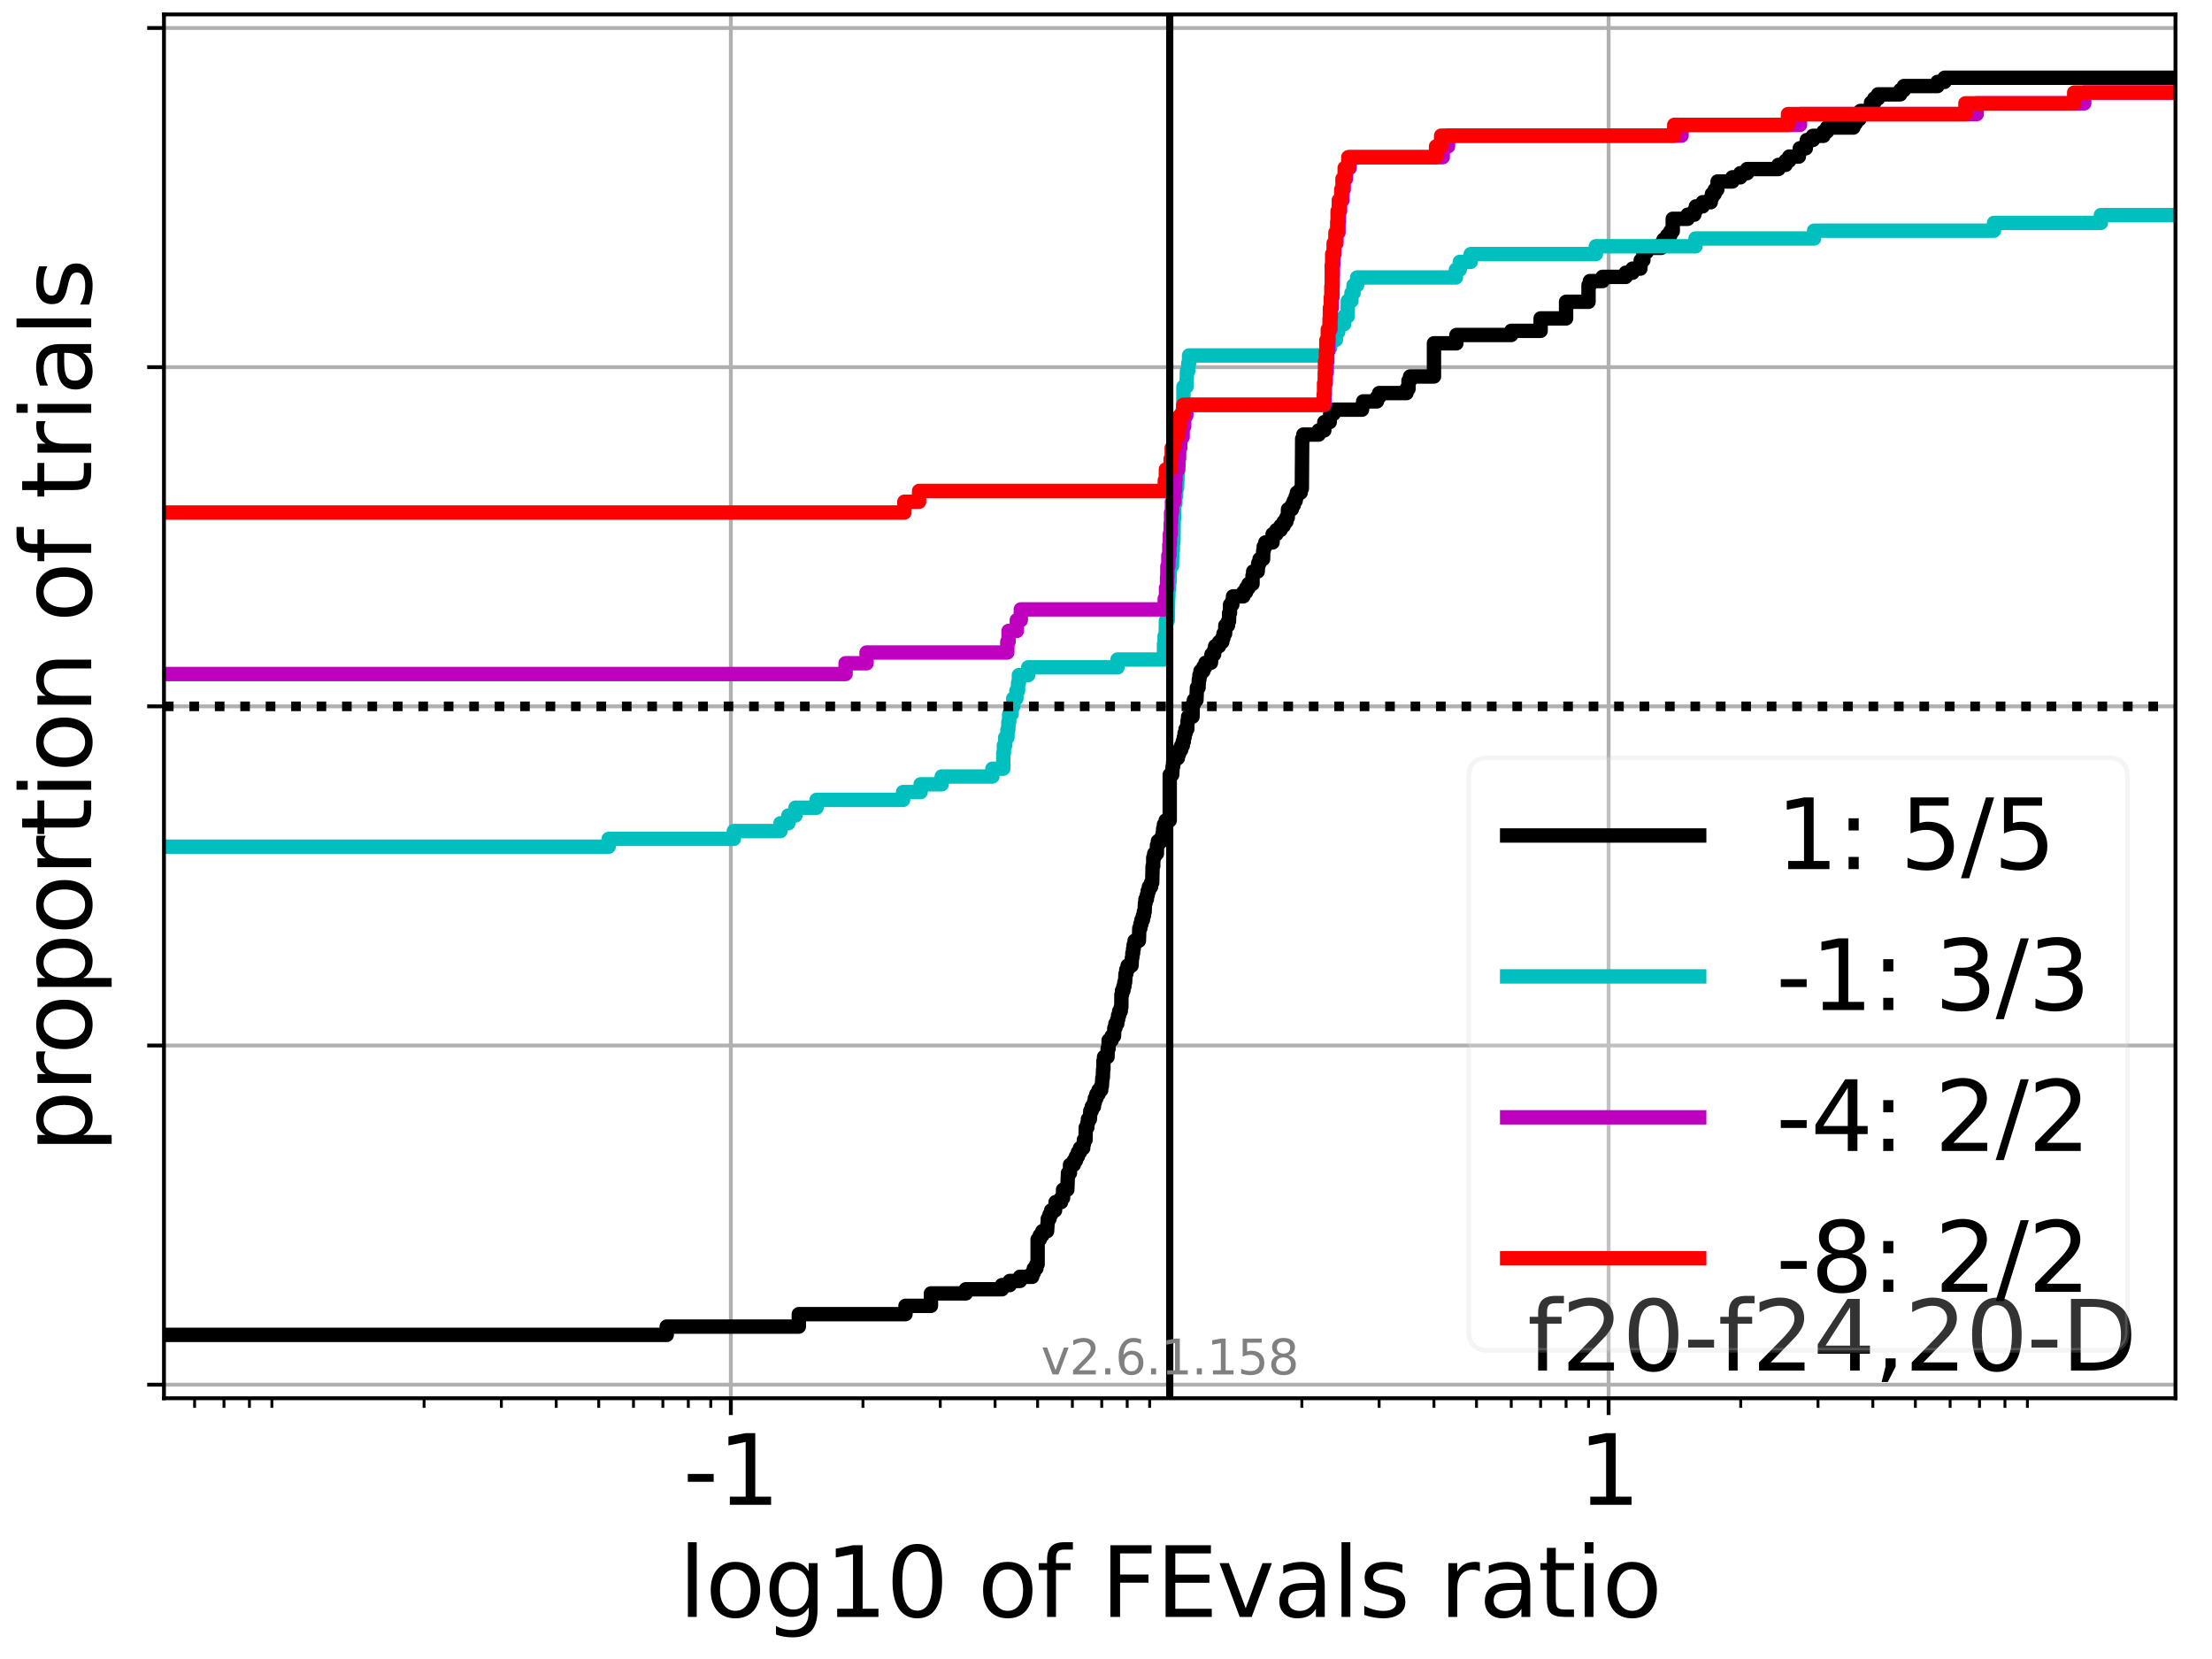 <?xml version="1.0" encoding="utf-8" standalone="no"?>
<!DOCTYPE svg PUBLIC "-//W3C//DTD SVG 1.1//EN"
  "http://www.w3.org/Graphics/SVG/1.1/DTD/svg11.dtd">
<svg xmlns:xlink="http://www.w3.org/1999/xlink" width="460.8pt" height="345.6pt" viewBox="0 0 460.8 345.6" xmlns="http://www.w3.org/2000/svg" version="1.1">
 <defs>
  <style type="text/css">*{stroke-linejoin: round; stroke-linecap: butt}</style>
 </defs>
 <g id="figure_1">
  <g id="patch_1">
   <path d="M 0 345.6 
L 460.8 345.6 
L 460.8 0 
L 0 0 
z
" style="fill: #ffffff"/>
  </g>
  <g id="axes_1">
   <g id="patch_2">
    <path d="M 34.16 291.28 
L 453.192 291.28 
L 453.192 3 
L 34.16 3 
z
" style="fill: #ffffff"/>
   </g>
   <g id="matplotlib.axis_1">
    <g id="xtick_1">
     <g id="line2d_1">
      <path d="M 152.249 291.28 
L 152.249 3 
" clip-path="url(#p1f7fb3290b)" style="fill: none; stroke: #b0b0b0; stroke-width: 0.8; stroke-linecap: square"/>
     </g>
     <g id="line2d_2">
      <defs>
       <path id="m089dca2260" d="M 0 0 
L 0 3.5 
" style="stroke: #000000; stroke-width: 0.8"/>
      </defs>
      <g>
       <use xlink:href="#m089dca2260" x="152.249" y="291.28" style="stroke: #000000; stroke-width: 0.8"/>
      </g>
     </g>
     <g id="text_1">
      <!-- -1 -->
      <g transform="translate(142.279 313.477)scale(0.2 -0.2)">
       <defs>
        <path id="DejaVuSans-2d" d="M 313 2009 
L 1997 2009 
L 1997 1497 
L 313 1497 
L 313 2009 
z
" transform="scale(0.016)"/>
        <path id="DejaVuSans-31" d="M 794 531 
L 1825 531 
L 1825 4091 
L 703 3866 
L 703 4441 
L 1819 4666 
L 2450 4666 
L 2450 531 
L 3481 531 
L 3481 0 
L 794 0 
L 794 531 
z
" transform="scale(0.016)"/>
       </defs>
       <use xlink:href="#DejaVuSans-2d"/>
       <use xlink:href="#DejaVuSans-31" x="36.084"/>
      </g>
     </g>
    </g>
    <g id="xtick_2">
     <g id="line2d_3">
      <path d="M 335.103 291.28 
L 335.103 3 
" clip-path="url(#p1f7fb3290b)" style="fill: none; stroke: #b0b0b0; stroke-width: 0.8; stroke-linecap: square"/>
     </g>
     <g id="line2d_4">
      <g>
       <use xlink:href="#m089dca2260" x="335.103" y="291.28" style="stroke: #000000; stroke-width: 0.8"/>
      </g>
     </g>
     <g id="text_2">
      <!-- 1 -->
      <g transform="translate(328.741 313.477)scale(0.2 -0.2)">
       <use xlink:href="#DejaVuSans-31"/>
      </g>
     </g>
    </g>
    <g id="xtick_3">
     <g id="line2d_5">
      <defs>
       <path id="m733f24e92a" d="M 0 0 
L 0 2 
" style="stroke: #000000; stroke-width: 0.6"/>
      </defs>
      <g>
       <use xlink:href="#m733f24e92a" x="40.539" y="291.28" style="stroke: #000000; stroke-width: 0.6"/>
      </g>
     </g>
    </g>
    <g id="xtick_4">
     <g id="line2d_6">
      <g>
       <use xlink:href="#m733f24e92a" x="46.66" y="291.28" style="stroke: #000000; stroke-width: 0.6"/>
      </g>
     </g>
    </g>
    <g id="xtick_5">
     <g id="line2d_7">
      <g>
       <use xlink:href="#m733f24e92a" x="51.962" y="291.28" style="stroke: #000000; stroke-width: 0.6"/>
      </g>
     </g>
    </g>
    <g id="xtick_6">
     <g id="line2d_8">
      <g>
       <use xlink:href="#m733f24e92a" x="56.638" y="291.28" style="stroke: #000000; stroke-width: 0.6"/>
      </g>
     </g>
    </g>
    <g id="xtick_7">
     <g id="line2d_9">
      <g>
       <use xlink:href="#m733f24e92a" x="88.344" y="291.28" style="stroke: #000000; stroke-width: 0.6"/>
      </g>
     </g>
    </g>
    <g id="xtick_8">
     <g id="line2d_10">
      <g>
       <use xlink:href="#m733f24e92a" x="104.444" y="291.28" style="stroke: #000000; stroke-width: 0.6"/>
      </g>
     </g>
    </g>
    <g id="xtick_9">
     <g id="line2d_11">
      <g>
       <use xlink:href="#m733f24e92a" x="115.866" y="291.28" style="stroke: #000000; stroke-width: 0.6"/>
      </g>
     </g>
    </g>
    <g id="xtick_10">
     <g id="line2d_12">
      <g>
       <use xlink:href="#m733f24e92a" x="124.727" y="291.28" style="stroke: #000000; stroke-width: 0.6"/>
      </g>
     </g>
    </g>
    <g id="xtick_11">
     <g id="line2d_13">
      <g>
       <use xlink:href="#m733f24e92a" x="131.966" y="291.28" style="stroke: #000000; stroke-width: 0.6"/>
      </g>
     </g>
    </g>
    <g id="xtick_12">
     <g id="line2d_14">
      <g>
       <use xlink:href="#m733f24e92a" x="138.087" y="291.28" style="stroke: #000000; stroke-width: 0.6"/>
      </g>
     </g>
    </g>
    <g id="xtick_13">
     <g id="line2d_15">
      <g>
       <use xlink:href="#m733f24e92a" x="143.389" y="291.28" style="stroke: #000000; stroke-width: 0.6"/>
      </g>
     </g>
    </g>
    <g id="xtick_14">
     <g id="line2d_16">
      <g>
       <use xlink:href="#m733f24e92a" x="148.065" y="291.28" style="stroke: #000000; stroke-width: 0.6"/>
      </g>
     </g>
    </g>
    <g id="xtick_15">
     <g id="line2d_17">
      <g>
       <use xlink:href="#m733f24e92a" x="179.771" y="291.28" style="stroke: #000000; stroke-width: 0.6"/>
      </g>
     </g>
    </g>
    <g id="xtick_16">
     <g id="line2d_18">
      <g>
       <use xlink:href="#m733f24e92a" x="195.871" y="291.28" style="stroke: #000000; stroke-width: 0.6"/>
      </g>
     </g>
    </g>
    <g id="xtick_17">
     <g id="line2d_19">
      <g>
       <use xlink:href="#m733f24e92a" x="207.294" y="291.28" style="stroke: #000000; stroke-width: 0.6"/>
      </g>
     </g>
    </g>
    <g id="xtick_18">
     <g id="line2d_20">
      <g>
       <use xlink:href="#m733f24e92a" x="216.154" y="291.28" style="stroke: #000000; stroke-width: 0.6"/>
      </g>
     </g>
    </g>
    <g id="xtick_19">
     <g id="line2d_21">
      <g>
       <use xlink:href="#m733f24e92a" x="223.393" y="291.28" style="stroke: #000000; stroke-width: 0.6"/>
      </g>
     </g>
    </g>
    <g id="xtick_20">
     <g id="line2d_22">
      <g>
       <use xlink:href="#m733f24e92a" x="229.514" y="291.28" style="stroke: #000000; stroke-width: 0.6"/>
      </g>
     </g>
    </g>
    <g id="xtick_21">
     <g id="line2d_23">
      <g>
       <use xlink:href="#m733f24e92a" x="234.816" y="291.28" style="stroke: #000000; stroke-width: 0.6"/>
      </g>
     </g>
    </g>
    <g id="xtick_22">
     <g id="line2d_24">
      <g>
       <use xlink:href="#m733f24e92a" x="239.493" y="291.28" style="stroke: #000000; stroke-width: 0.6"/>
      </g>
     </g>
    </g>
    <g id="xtick_23">
     <g id="line2d_25">
      <g>
       <use xlink:href="#m733f24e92a" x="271.198" y="291.28" style="stroke: #000000; stroke-width: 0.6"/>
      </g>
     </g>
    </g>
    <g id="xtick_24">
     <g id="line2d_26">
      <g>
       <use xlink:href="#m733f24e92a" x="287.298" y="291.28" style="stroke: #000000; stroke-width: 0.6"/>
      </g>
     </g>
    </g>
    <g id="xtick_25">
     <g id="line2d_27">
      <g>
       <use xlink:href="#m733f24e92a" x="298.721" y="291.28" style="stroke: #000000; stroke-width: 0.6"/>
      </g>
     </g>
    </g>
    <g id="xtick_26">
     <g id="line2d_28">
      <g>
       <use xlink:href="#m733f24e92a" x="307.581" y="291.28" style="stroke: #000000; stroke-width: 0.6"/>
      </g>
     </g>
    </g>
    <g id="xtick_27">
     <g id="line2d_29">
      <g>
       <use xlink:href="#m733f24e92a" x="314.82" y="291.28" style="stroke: #000000; stroke-width: 0.6"/>
      </g>
     </g>
    </g>
    <g id="xtick_28">
     <g id="line2d_30">
      <g>
       <use xlink:href="#m733f24e92a" x="320.941" y="291.28" style="stroke: #000000; stroke-width: 0.6"/>
      </g>
     </g>
    </g>
    <g id="xtick_29">
     <g id="line2d_31">
      <g>
       <use xlink:href="#m733f24e92a" x="326.243" y="291.28" style="stroke: #000000; stroke-width: 0.6"/>
      </g>
     </g>
    </g>
    <g id="xtick_30">
     <g id="line2d_32">
      <g>
       <use xlink:href="#m733f24e92a" x="330.92" y="291.28" style="stroke: #000000; stroke-width: 0.6"/>
      </g>
     </g>
    </g>
    <g id="xtick_31">
     <g id="line2d_33">
      <g>
       <use xlink:href="#m733f24e92a" x="362.625" y="291.28" style="stroke: #000000; stroke-width: 0.6"/>
      </g>
     </g>
    </g>
    <g id="xtick_32">
     <g id="line2d_34">
      <g>
       <use xlink:href="#m733f24e92a" x="378.725" y="291.28" style="stroke: #000000; stroke-width: 0.6"/>
      </g>
     </g>
    </g>
    <g id="xtick_33">
     <g id="line2d_35">
      <g>
       <use xlink:href="#m733f24e92a" x="390.148" y="291.28" style="stroke: #000000; stroke-width: 0.6"/>
      </g>
     </g>
    </g>
    <g id="xtick_34">
     <g id="line2d_36">
      <g>
       <use xlink:href="#m733f24e92a" x="399.008" y="291.28" style="stroke: #000000; stroke-width: 0.6"/>
      </g>
     </g>
    </g>
    <g id="xtick_35">
     <g id="line2d_37">
      <g>
       <use xlink:href="#m733f24e92a" x="406.247" y="291.28" style="stroke: #000000; stroke-width: 0.6"/>
      </g>
     </g>
    </g>
    <g id="xtick_36">
     <g id="line2d_38">
      <g>
       <use xlink:href="#m733f24e92a" x="412.368" y="291.28" style="stroke: #000000; stroke-width: 0.6"/>
      </g>
     </g>
    </g>
    <g id="xtick_37">
     <g id="line2d_39">
      <g>
       <use xlink:href="#m733f24e92a" x="417.67" y="291.28" style="stroke: #000000; stroke-width: 0.6"/>
      </g>
     </g>
    </g>
    <g id="xtick_38">
     <g id="line2d_40">
      <g>
       <use xlink:href="#m733f24e92a" x="422.347" y="291.28" style="stroke: #000000; stroke-width: 0.6"/>
      </g>
     </g>
    </g>
    <g id="text_3">
     <!-- log10 of FEvals ratio -->
     <g transform="translate(141.371 336.833)scale(0.2 -0.2)">
      <defs>
       <path id="DejaVuSans-6c" d="M 603 4863 
L 1178 4863 
L 1178 0 
L 603 0 
L 603 4863 
z
" transform="scale(0.016)"/>
       <path id="DejaVuSans-6f" d="M 1959 3097 
Q 1497 3097 1228 2736 
Q 959 2375 959 1747 
Q 959 1119 1226 758 
Q 1494 397 1959 397 
Q 2419 397 2687 759 
Q 2956 1122 2956 1747 
Q 2956 2369 2687 2733 
Q 2419 3097 1959 3097 
z
M 1959 3584 
Q 2709 3584 3137 3096 
Q 3566 2609 3566 1747 
Q 3566 888 3137 398 
Q 2709 -91 1959 -91 
Q 1206 -91 779 398 
Q 353 888 353 1747 
Q 353 2609 779 3096 
Q 1206 3584 1959 3584 
z
" transform="scale(0.016)"/>
       <path id="DejaVuSans-67" d="M 2906 1791 
Q 2906 2416 2648 2759 
Q 2391 3103 1925 3103 
Q 1463 3103 1205 2759 
Q 947 2416 947 1791 
Q 947 1169 1205 825 
Q 1463 481 1925 481 
Q 2391 481 2648 825 
Q 2906 1169 2906 1791 
z
M 3481 434 
Q 3481 -459 3084 -895 
Q 2688 -1331 1869 -1331 
Q 1566 -1331 1297 -1286 
Q 1028 -1241 775 -1147 
L 775 -588 
Q 1028 -725 1275 -790 
Q 1522 -856 1778 -856 
Q 2344 -856 2625 -561 
Q 2906 -266 2906 331 
L 2906 616 
Q 2728 306 2450 153 
Q 2172 0 1784 0 
Q 1141 0 747 490 
Q 353 981 353 1791 
Q 353 2603 747 3093 
Q 1141 3584 1784 3584 
Q 2172 3584 2450 3431 
Q 2728 3278 2906 2969 
L 2906 3500 
L 3481 3500 
L 3481 434 
z
" transform="scale(0.016)"/>
       <path id="DejaVuSans-30" d="M 2034 4250 
Q 1547 4250 1301 3770 
Q 1056 3291 1056 2328 
Q 1056 1369 1301 889 
Q 1547 409 2034 409 
Q 2525 409 2770 889 
Q 3016 1369 3016 2328 
Q 3016 3291 2770 3770 
Q 2525 4250 2034 4250 
z
M 2034 4750 
Q 2819 4750 3233 4129 
Q 3647 3509 3647 2328 
Q 3647 1150 3233 529 
Q 2819 -91 2034 -91 
Q 1250 -91 836 529 
Q 422 1150 422 2328 
Q 422 3509 836 4129 
Q 1250 4750 2034 4750 
z
" transform="scale(0.016)"/>
       <path id="DejaVuSans-20" transform="scale(0.016)"/>
       <path id="DejaVuSans-66" d="M 2375 4863 
L 2375 4384 
L 1825 4384 
Q 1516 4384 1395 4259 
Q 1275 4134 1275 3809 
L 1275 3500 
L 2222 3500 
L 2222 3053 
L 1275 3053 
L 1275 0 
L 697 0 
L 697 3053 
L 147 3053 
L 147 3500 
L 697 3500 
L 697 3744 
Q 697 4328 969 4595 
Q 1241 4863 1831 4863 
L 2375 4863 
z
" transform="scale(0.016)"/>
       <path id="DejaVuSans-46" d="M 628 4666 
L 3309 4666 
L 3309 4134 
L 1259 4134 
L 1259 2759 
L 3109 2759 
L 3109 2228 
L 1259 2228 
L 1259 0 
L 628 0 
L 628 4666 
z
" transform="scale(0.016)"/>
       <path id="DejaVuSans-45" d="M 628 4666 
L 3578 4666 
L 3578 4134 
L 1259 4134 
L 1259 2753 
L 3481 2753 
L 3481 2222 
L 1259 2222 
L 1259 531 
L 3634 531 
L 3634 0 
L 628 0 
L 628 4666 
z
" transform="scale(0.016)"/>
       <path id="DejaVuSans-76" d="M 191 3500 
L 800 3500 
L 1894 563 
L 2988 3500 
L 3597 3500 
L 2284 0 
L 1503 0 
L 191 3500 
z
" transform="scale(0.016)"/>
       <path id="DejaVuSans-61" d="M 2194 1759 
Q 1497 1759 1228 1600 
Q 959 1441 959 1056 
Q 959 750 1161 570 
Q 1363 391 1709 391 
Q 2188 391 2477 730 
Q 2766 1069 2766 1631 
L 2766 1759 
L 2194 1759 
z
M 3341 1997 
L 3341 0 
L 2766 0 
L 2766 531 
Q 2569 213 2275 61 
Q 1981 -91 1556 -91 
Q 1019 -91 701 211 
Q 384 513 384 1019 
Q 384 1609 779 1909 
Q 1175 2209 1959 2209 
L 2766 2209 
L 2766 2266 
Q 2766 2663 2505 2880 
Q 2244 3097 1772 3097 
Q 1472 3097 1187 3025 
Q 903 2953 641 2809 
L 641 3341 
Q 956 3463 1253 3523 
Q 1550 3584 1831 3584 
Q 2591 3584 2966 3190 
Q 3341 2797 3341 1997 
z
" transform="scale(0.016)"/>
       <path id="DejaVuSans-73" d="M 2834 3397 
L 2834 2853 
Q 2591 2978 2328 3040 
Q 2066 3103 1784 3103 
Q 1356 3103 1142 2972 
Q 928 2841 928 2578 
Q 928 2378 1081 2264 
Q 1234 2150 1697 2047 
L 1894 2003 
Q 2506 1872 2764 1633 
Q 3022 1394 3022 966 
Q 3022 478 2636 193 
Q 2250 -91 1575 -91 
Q 1294 -91 989 -36 
Q 684 19 347 128 
L 347 722 
Q 666 556 975 473 
Q 1284 391 1588 391 
Q 1994 391 2212 530 
Q 2431 669 2431 922 
Q 2431 1156 2273 1281 
Q 2116 1406 1581 1522 
L 1381 1569 
Q 847 1681 609 1914 
Q 372 2147 372 2553 
Q 372 3047 722 3315 
Q 1072 3584 1716 3584 
Q 2034 3584 2315 3537 
Q 2597 3491 2834 3397 
z
" transform="scale(0.016)"/>
       <path id="DejaVuSans-72" d="M 2631 2963 
Q 2534 3019 2420 3045 
Q 2306 3072 2169 3072 
Q 1681 3072 1420 2755 
Q 1159 2438 1159 1844 
L 1159 0 
L 581 0 
L 581 3500 
L 1159 3500 
L 1159 2956 
Q 1341 3275 1631 3429 
Q 1922 3584 2338 3584 
Q 2397 3584 2469 3576 
Q 2541 3569 2628 3553 
L 2631 2963 
z
" transform="scale(0.016)"/>
       <path id="DejaVuSans-74" d="M 1172 4494 
L 1172 3500 
L 2356 3500 
L 2356 3053 
L 1172 3053 
L 1172 1153 
Q 1172 725 1289 603 
Q 1406 481 1766 481 
L 2356 481 
L 2356 0 
L 1766 0 
Q 1100 0 847 248 
Q 594 497 594 1153 
L 594 3053 
L 172 3053 
L 172 3500 
L 594 3500 
L 594 4494 
L 1172 4494 
z
" transform="scale(0.016)"/>
       <path id="DejaVuSans-69" d="M 603 3500 
L 1178 3500 
L 1178 0 
L 603 0 
L 603 3500 
z
M 603 4863 
L 1178 4863 
L 1178 4134 
L 603 4134 
L 603 4863 
z
" transform="scale(0.016)"/>
      </defs>
      <use xlink:href="#DejaVuSans-6c"/>
      <use xlink:href="#DejaVuSans-6f" x="27.783"/>
      <use xlink:href="#DejaVuSans-67" x="88.965"/>
      <use xlink:href="#DejaVuSans-31" x="152.441"/>
      <use xlink:href="#DejaVuSans-30" x="216.064"/>
      <use xlink:href="#DejaVuSans-20" x="279.688"/>
      <use xlink:href="#DejaVuSans-6f" x="311.475"/>
      <use xlink:href="#DejaVuSans-66" x="372.656"/>
      <use xlink:href="#DejaVuSans-20" x="407.861"/>
      <use xlink:href="#DejaVuSans-46" x="439.648"/>
      <use xlink:href="#DejaVuSans-45" x="497.168"/>
      <use xlink:href="#DejaVuSans-76" x="560.352"/>
      <use xlink:href="#DejaVuSans-61" x="619.531"/>
      <use xlink:href="#DejaVuSans-6c" x="680.811"/>
      <use xlink:href="#DejaVuSans-73" x="708.594"/>
      <use xlink:href="#DejaVuSans-20" x="760.693"/>
      <use xlink:href="#DejaVuSans-72" x="792.48"/>
      <use xlink:href="#DejaVuSans-61" x="833.594"/>
      <use xlink:href="#DejaVuSans-74" x="894.873"/>
      <use xlink:href="#DejaVuSans-69" x="934.082"/>
      <use xlink:href="#DejaVuSans-6f" x="961.865"/>
     </g>
    </g>
   </g>
   <g id="matplotlib.axis_2">
    <g id="ytick_1">
     <g id="line2d_41">
      <path d="M 34.16 288.454 
L 453.192 288.454 
" clip-path="url(#p1f7fb3290b)" style="fill: none; stroke: #b0b0b0; stroke-width: 0.8; stroke-linecap: square"/>
     </g>
     <g id="line2d_42">
      <defs>
       <path id="meecc738dbb" d="M 0 0 
L -3.5 0 
" style="stroke: #000000; stroke-width: 0.8"/>
      </defs>
      <g>
       <use xlink:href="#meecc738dbb" x="34.16" y="288.454" style="stroke: #000000; stroke-width: 0.8"/>
      </g>
     </g>
    </g>
    <g id="ytick_2">
     <g id="line2d_43">
      <path d="M 34.16 217.797 
L 453.192 217.797 
" clip-path="url(#p1f7fb3290b)" style="fill: none; stroke: #b0b0b0; stroke-width: 0.8; stroke-linecap: square"/>
     </g>
     <g id="line2d_44">
      <g>
       <use xlink:href="#meecc738dbb" x="34.16" y="217.797" style="stroke: #000000; stroke-width: 0.8"/>
      </g>
     </g>
    </g>
    <g id="ytick_3">
     <g id="line2d_45">
      <path d="M 34.16 147.14 
L 453.192 147.14 
" clip-path="url(#p1f7fb3290b)" style="fill: none; stroke: #b0b0b0; stroke-width: 0.8; stroke-linecap: square"/>
     </g>
     <g id="line2d_46">
      <g>
       <use xlink:href="#meecc738dbb" x="34.16" y="147.14" style="stroke: #000000; stroke-width: 0.8"/>
      </g>
     </g>
    </g>
    <g id="ytick_4">
     <g id="line2d_47">
      <path d="M 34.16 76.483 
L 453.192 76.483 
" clip-path="url(#p1f7fb3290b)" style="fill: none; stroke: #b0b0b0; stroke-width: 0.8; stroke-linecap: square"/>
     </g>
     <g id="line2d_48">
      <g>
       <use xlink:href="#meecc738dbb" x="34.16" y="76.483" style="stroke: #000000; stroke-width: 0.8"/>
      </g>
     </g>
    </g>
    <g id="ytick_5">
     <g id="line2d_49">
      <path d="M 34.16 5.826 
L 453.192 5.826 
" clip-path="url(#p1f7fb3290b)" style="fill: none; stroke: #b0b0b0; stroke-width: 0.8; stroke-linecap: square"/>
     </g>
     <g id="line2d_50">
      <g>
       <use xlink:href="#meecc738dbb" x="34.16" y="5.826" style="stroke: #000000; stroke-width: 0.8"/>
      </g>
     </g>
    </g>
    <g id="text_4">
     <!-- proportion of trials -->
     <g transform="translate(19.001 240.146)rotate(-90)scale(0.2 -0.2)">
      <defs>
       <path id="DejaVuSans-70" d="M 1159 525 
L 1159 -1331 
L 581 -1331 
L 581 3500 
L 1159 3500 
L 1159 2969 
Q 1341 3281 1617 3432 
Q 1894 3584 2278 3584 
Q 2916 3584 3314 3078 
Q 3713 2572 3713 1747 
Q 3713 922 3314 415 
Q 2916 -91 2278 -91 
Q 1894 -91 1617 61 
Q 1341 213 1159 525 
z
M 3116 1747 
Q 3116 2381 2855 2742 
Q 2594 3103 2138 3103 
Q 1681 3103 1420 2742 
Q 1159 2381 1159 1747 
Q 1159 1113 1420 752 
Q 1681 391 2138 391 
Q 2594 391 2855 752 
Q 3116 1113 3116 1747 
z
" transform="scale(0.016)"/>
       <path id="DejaVuSans-6e" d="M 3513 2113 
L 3513 0 
L 2938 0 
L 2938 2094 
Q 2938 2591 2744 2837 
Q 2550 3084 2163 3084 
Q 1697 3084 1428 2787 
Q 1159 2491 1159 1978 
L 1159 0 
L 581 0 
L 581 3500 
L 1159 3500 
L 1159 2956 
Q 1366 3272 1645 3428 
Q 1925 3584 2291 3584 
Q 2894 3584 3203 3211 
Q 3513 2838 3513 2113 
z
" transform="scale(0.016)"/>
      </defs>
      <use xlink:href="#DejaVuSans-70"/>
      <use xlink:href="#DejaVuSans-72" x="63.477"/>
      <use xlink:href="#DejaVuSans-6f" x="102.34"/>
      <use xlink:href="#DejaVuSans-70" x="163.521"/>
      <use xlink:href="#DejaVuSans-6f" x="226.998"/>
      <use xlink:href="#DejaVuSans-72" x="288.18"/>
      <use xlink:href="#DejaVuSans-74" x="329.293"/>
      <use xlink:href="#DejaVuSans-69" x="368.502"/>
      <use xlink:href="#DejaVuSans-6f" x="396.285"/>
      <use xlink:href="#DejaVuSans-6e" x="457.467"/>
      <use xlink:href="#DejaVuSans-20" x="520.846"/>
      <use xlink:href="#DejaVuSans-6f" x="552.633"/>
      <use xlink:href="#DejaVuSans-66" x="613.814"/>
      <use xlink:href="#DejaVuSans-20" x="649.02"/>
      <use xlink:href="#DejaVuSans-74" x="680.807"/>
      <use xlink:href="#DejaVuSans-72" x="720.016"/>
      <use xlink:href="#DejaVuSans-69" x="761.129"/>
      <use xlink:href="#DejaVuSans-61" x="788.912"/>
      <use xlink:href="#DejaVuSans-6c" x="850.191"/>
      <use xlink:href="#DejaVuSans-73" x="877.975"/>
     </g>
    </g>
   </g>
   <g id="line2d_51">
    <path d="M 34.16 278.082 
L 138.889 278.082 
L 138.889 276.353 
L 166.411 276.353 
L 166.411 273.761 
L 188.631 273.761 
L 188.631 272.032 
L 193.933 272.032 
L 193.933 269.439 
L 201.205 269.439 
L 201.205 268.575 
L 208.726 268.575 
L 208.726 267.71 
L 210.349 267.71 
L 210.349 266.846 
L 212.473 266.846 
L 212.473 265.982 
L 215.026 265.982 
L 215.026 265.118 
L 215.367 265.118 
L 215.367 264.253 
L 215.888 264.253 
L 215.888 263.389 
L 216.154 263.389 
L 216.154 258.203 
L 216.618 258.203 
L 216.618 257.339 
L 217.145 257.339 
L 217.145 256.474 
L 218.128 256.474 
L 218.229 254.746 
L 218.276 254.746 
L 218.276 253.882 
L 218.639 253.882 
L 218.639 253.017 
L 218.974 253.017 
L 218.974 252.153 
L 219.785 252.153 
L 219.785 251.289 
L 219.897 251.289 
L 219.897 250.424 
L 221.043 250.424 
L 221.043 249.56 
L 221.456 249.56 
L 221.456 247.831 
L 222.341 247.831 
L 222.438 245.239 
L 222.474 245.239 
L 222.474 244.374 
L 222.888 244.374 
L 222.906 242.646 
L 223.696 242.646 
L 223.696 241.781 
L 224.139 241.781 
L 224.139 240.917 
L 224.544 240.917 
L 224.544 240.053 
L 224.968 240.053 
L 224.968 239.188 
L 225.649 239.188 
L 225.649 238.324 
L 225.797 238.324 
L 225.797 237.46 
L 226.132 237.46 
L 226.182 234.867 
L 226.511 234.867 
L 226.511 234.003 
L 226.635 234.003 
L 226.635 233.138 
L 227.046 233.138 
L 227.132 231.41 
L 227.439 231.41 
L 227.439 230.545 
L 227.885 230.545 
L 227.885 229.681 
L 228.07 229.681 
L 228.07 228.817 
L 228.39 228.817 
L 228.39 227.952 
L 228.841 227.952 
L 228.841 227.088 
L 229.395 227.088 
L 229.395 226.224 
L 229.543 226.224 
L 229.645 224.495 
L 229.736 224.495 
L 229.797 222.767 
L 229.862 222.767 
L 229.862 221.038 
L 229.995 221.038 
L 229.995 220.174 
L 230.725 220.174 
L 230.742 218.445 
L 230.934 218.445 
L 230.943 216.716 
L 231.573 216.716 
L 231.573 215.852 
L 232.065 215.852 
L 232.147 214.124 
L 232.359 214.124 
L 232.359 213.259 
L 232.746 213.259 
L 232.746 212.395 
L 232.922 212.395 
L 232.922 211.531 
L 233.137 211.531 
L 233.137 210.666 
L 233.476 210.666 
L 233.476 209.802 
L 233.597 209.802 
L 233.609 207.209 
L 233.742 207.209 
L 233.742 206.345 
L 234.032 206.345 
L 234.032 205.481 
L 234.232 205.481 
L 234.232 204.616 
L 234.387 204.616 
L 234.46 202.888 
L 234.623 202.888 
L 234.623 202.023 
L 234.904 202.023 
L 234.904 201.159 
L 235.718 201.159 
L 235.811 199.43 
L 235.897 199.43 
L 235.897 198.566 
L 236.045 198.566 
L 236.045 197.702 
L 236.162 197.702 
L 236.162 196.837 
L 236.361 196.837 
L 236.361 195.973 
L 237.256 195.973 
L 237.34 193.38 
L 237.555 193.38 
L 237.555 192.516 
L 237.779 192.516 
L 237.779 191.652 
L 238.082 191.652 
L 238.082 190.787 
L 238.29 190.787 
L 238.29 189.923 
L 238.455 189.923 
L 238.51 188.194 
L 238.622 188.194 
L 238.622 187.33 
L 238.909 187.33 
L 238.909 186.466 
L 239.093 186.466 
L 239.093 185.602 
L 239.34 185.602 
L 239.34 184.737 
L 239.789 184.737 
L 239.789 183.873 
L 240.027 183.873 
L 240.11 180.416 
L 240.239 180.416 
L 240.243 178.687 
L 240.443 178.687 
L 240.443 177.823 
L 241.003 177.823 
L 241.019 176.094 
L 241.214 176.094 
L 241.214 175.23 
L 241.969 175.23 
L 241.969 174.366 
L 242.201 174.366 
L 242.201 173.501 
L 242.313 173.501 
L 242.313 172.637 
L 242.471 172.637 
L 242.471 171.773 
L 242.84 171.773 
L 242.84 170.908 
L 243.676 170.908 
L 243.676 161.401 
L 244.19 161.401 
L 244.28 159.672 
L 244.384 159.672 
L 244.384 158.808 
L 244.576 158.808 
L 244.576 157.944 
L 245.361 157.944 
L 245.361 157.079 
L 245.619 157.079 
L 245.619 156.215 
L 246.063 156.215 
L 246.063 155.351 
L 246.39 155.351 
L 246.39 154.487 
L 246.61 154.487 
L 246.61 153.622 
L 246.766 153.622 
L 246.766 152.758 
L 246.978 152.758 
L 246.978 151.894 
L 247.328 151.894 
L 247.388 150.165 
L 247.505 150.165 
L 247.505 149.301 
L 248.421 149.301 
L 248.474 146.708 
L 248.703 146.708 
L 248.703 145.844 
L 249.241 145.844 
L 249.342 143.251 
L 249.679 143.251 
L 249.742 141.522 
L 249.868 141.522 
L 249.868 140.658 
L 250.079 140.658 
L 250.079 139.793 
L 250.691 139.793 
L 250.691 138.929 
L 251.127 138.929 
L 251.127 138.065 
L 252.264 138.065 
L 252.372 136.336 
L 252.92 136.336 
L 252.92 135.472 
L 253.129 135.472 
L 253.129 134.608 
L 253.951 134.608 
L 253.951 133.743 
L 254.625 133.743 
L 254.625 132.879 
L 254.87 132.879 
L 254.87 132.015 
L 255.202 132.015 
L 255.268 130.286 
L 255.821 130.286 
L 255.821 129.422 
L 256.03 129.422 
L 256.051 127.693 
L 256.23 127.693 
L 256.241 125.965 
L 256.711 125.965 
L 256.711 125.1 
L 256.859 125.1 
L 256.859 124.236 
L 259.003 124.236 
L 259.003 123.372 
L 259.58 123.372 
L 259.58 122.507 
L 260.092 122.507 
L 260.092 121.643 
L 260.925 121.643 
L 260.925 119.914 
L 261.058 119.914 
L 261.058 119.05 
L 262.007 119.05 
L 262.105 117.322 
L 262.392 117.322 
L 262.392 116.457 
L 263.127 116.457 
L 263.149 114.729 
L 263.259 114.729 
L 263.259 113.864 
L 263.593 113.864 
L 263.593 113 
L 265.095 113 
L 265.109 111.271 
L 265.896 111.271 
L 265.896 110.407 
L 266.771 110.407 
L 266.771 109.543 
L 267.424 109.543 
L 267.424 108.678 
L 267.972 108.678 
L 267.972 107.814 
L 268.267 107.814 
L 268.319 106.086 
L 269.12 106.086 
L 269.12 105.221 
L 269.517 105.221 
L 269.517 104.357 
L 269.902 104.357 
L 269.902 103.493 
L 270.156 103.493 
L 270.156 102.628 
L 270.956 102.628 
L 270.956 101.764 
L 271.198 101.764 
L 271.271 91.392 
L 271.506 91.392 
L 271.506 90.528 
L 274.711 90.528 
L 274.711 89.664 
L 275.875 89.664 
L 275.875 87.935 
L 277 87.935 
L 277.11 86.207 
L 277.812 86.207 
L 277.812 85.342 
L 283.738 85.342 
L 283.738 84.478 
L 283.974 84.478 
L 283.974 83.614 
L 286.84 83.614 
L 286.84 82.749 
L 287.298 82.749 
L 287.298 81.885 
L 293.002 81.885 
L 293.002 81.021 
L 293.419 81.021 
L 293.419 79.292 
L 293.743 79.292 
L 293.743 78.428 
L 298.721 78.428 
L 298.721 71.513 
L 303.397 71.513 
L 303.397 69.785 
L 314.82 69.785 
L 314.82 68.92 
L 320.941 68.92 
L 320.941 66.328 
L 326.243 66.328 
L 326.243 62.87 
L 330.92 62.87 
L 330.92 59.413 
L 331.2 59.413 
L 331.2 58.549 
L 333.844 58.549 
L 333.844 57.685 
L 338.663 57.685 
L 338.663 56.82 
L 340.082 56.82 
L 340.082 55.956 
L 341.724 55.956 
L 341.793 54.227 
L 342.342 54.227 
L 342.342 52.499 
L 343.051 52.499 
L 343.051 51.634 
L 346.048 51.634 
L 346.048 50.77 
L 346.543 50.77 
L 346.543 49.906 
L 347.305 49.906 
L 347.305 49.041 
L 347.962 49.041 
L 347.962 48.177 
L 348.463 48.177 
L 348.463 45.584 
L 351.565 45.584 
L 351.565 44.72 
L 352.952 44.72 
L 352.952 43.856 
L 353.282 43.856 
L 353.282 42.991 
L 354.701 42.991 
L 354.701 42.127 
L 356.383 42.127 
L 356.383 41.263 
L 356.631 41.263 
L 356.631 40.398 
L 357.206 40.398 
L 357.206 39.534 
L 357.727 39.534 
L 357.803 37.806 
L 360.885 37.806 
L 360.885 36.941 
L 362.546 36.941 
L 362.546 36.077 
L 363.965 36.077 
L 363.965 35.213 
L 370.482 35.213 
L 370.482 34.348 
L 371.975 34.348 
L 371.975 33.484 
L 372.727 33.484 
L 372.727 32.62 
L 374.737 32.62 
L 374.737 31.755 
L 374.929 31.755 
L 374.929 30.891 
L 376.187 30.891 
L 376.187 30.027 
L 376.397 30.027 
L 376.397 29.162 
L 377.655 29.162 
L 377.655 28.298 
L 379.855 28.298 
L 379.855 27.434 
L 380.607 27.434 
L 380.607 26.57 
L 386.088 26.57 
L 386.088 25.705 
L 386.594 25.705 
L 386.594 24.841 
L 387.346 24.841 
L 387.346 23.977 
L 387.555 23.977 
L 387.555 23.112 
L 389.695 23.112 
L 389.767 21.384 
L 390.447 21.384 
L 390.447 20.519 
L 391.235 20.519 
L 391.235 19.655 
L 395.857 19.655 
L 395.857 18.791 
L 396.61 18.791 
L 396.61 17.927 
L 403.618 17.927 
L 403.618 17.062 
L 405.086 17.062 
L 405.086 16.198 
L 453.192 16.198 
L 453.192 16.198 
" clip-path="url(#p1f7fb3290b)" style="fill: none; stroke: #000000; stroke-width: 3; stroke-linecap: square"/>
   </g>
   <g id="line2d_52">
    <path clip-path="url(#p1f7fb3290b)" style="fill: none; stroke: #000000; stroke-width: 3; stroke-linecap: square"/>
   </g>
   <g id="line2d_53">
    <path d="M 34.16 176.377 
L 126.799 176.377 
L 126.799 174.753 
L 152.871 174.753 
L 152.871 173.129 
L 162.583 173.129 
L 162.583 171.504 
L 164.226 171.504 
L 164.226 169.88 
L 165.711 169.88 
L 165.711 168.256 
L 170.105 168.256 
L 170.105 166.632 
L 188.125 166.632 
L 188.125 165.007 
L 191.783 165.007 
L 191.783 163.383 
L 196.176 163.383 
L 196.176 161.759 
L 206.735 161.759 
L 206.735 160.134 
L 208.992 160.134 
L 209.005 156.886 
L 209.128 156.886 
L 209.128 155.261 
L 209.399 155.261 
L 209.399 153.637 
L 209.872 153.637 
L 209.872 152.013 
L 210.059 152.013 
L 210.059 150.389 
L 210.237 150.389 
L 210.237 148.764 
L 210.747 148.764 
L 210.747 147.14 
L 211.082 147.14 
L 211.082 145.516 
L 211.734 145.516 
L 211.734 143.891 
L 212.082 143.891 
L 212.082 142.267 
L 212.253 142.267 
L 212.253 140.643 
L 214.196 140.643 
L 214.196 139.019 
L 232.807 139.019 
L 232.807 137.394 
L 242.474 137.394 
L 242.487 134.146 
L 242.61 134.146 
L 242.61 132.521 
L 242.833 132.521 
L 242.881 129.273 
L 243.26 129.273 
L 243.355 124.4 
L 243.396 124.4 
L 243.396 122.776 
L 243.541 122.776 
L 243.541 121.151 
L 243.667 121.151 
L 243.719 117.903 
L 244.141 117.903 
L 244.229 114.654 
L 244.327 114.654 
L 244.327 113.03 
L 244.445 113.03 
L 244.506 108.157 
L 244.564 108.157 
L 244.581 104.908 
L 244.852 104.908 
L 244.852 103.284 
L 245.015 103.284 
L 245.015 101.66 
L 245.216 101.66 
L 245.326 98.411 
L 245.35 98.411 
L 245.35 96.787 
L 245.512 96.787 
L 245.564 93.538 
L 245.69 93.538 
L 245.735 90.29 
L 246.002 90.29 
L 246.002 88.665 
L 246.2 88.665 
L 246.2 87.041 
L 246.35 87.041 
L 246.35 85.417 
L 246.509 85.417 
L 246.535 80.544 
L 247.187 80.544 
L 247.261 77.295 
L 247.535 77.295 
L 247.535 75.671 
L 247.706 75.671 
L 247.706 74.047 
L 276.315 74.047 
L 276.315 72.422 
L 277.101 72.422 
L 277.101 70.798 
L 278.286 70.798 
L 278.286 69.174 
L 278.769 69.174 
L 278.769 67.55 
L 279.991 67.55 
L 279.991 65.925 
L 280.743 65.925 
L 280.777 62.677 
L 281.529 62.677 
L 281.529 61.052 
L 281.962 61.052 
L 281.962 59.428 
L 282.714 59.428 
L 282.714 57.804 
L 303.29 57.804 
L 303.29 56.179 
L 304.104 56.179 
L 304.104 54.555 
L 306.37 54.555 
L 306.37 52.931 
L 332.441 52.931 
L 332.441 51.307 
L 353.206 51.307 
L 353.206 49.682 
L 377.91 49.682 
L 377.91 48.058 
L 415.392 48.058 
L 415.392 46.434 
L 437.649 46.434 
L 437.649 44.809 
L 453.192 44.809 
L 453.192 44.809 
" clip-path="url(#p1f7fb3290b)" style="fill: none; stroke: #00bfbf; stroke-width: 3; stroke-linecap: square"/>
   </g>
   <g id="line2d_54">
    <path clip-path="url(#p1f7fb3290b)" style="fill: none; stroke: #00bfbf; stroke-width: 3; stroke-linecap: square"/>
   </g>
   <g id="line2d_55">
    <path d="M 34.16 140.411 
L 176.15 140.411 
L 176.15 138.168 
L 180.523 138.168 
L 180.523 135.925 
L 209.843 135.925 
L 209.843 133.682 
L 210.105 133.682 
L 210.105 131.438 
L 211.823 131.438 
L 211.823 129.195 
L 212.653 129.195 
L 212.653 126.952 
L 242.637 126.952 
L 242.637 124.709 
L 242.9 124.709 
L 242.9 122.466 
L 243.118 122.466 
L 243.118 120.223 
L 243.184 120.223 
L 243.184 117.98 
L 243.389 117.98 
L 243.389 115.737 
L 243.589 115.737 
L 243.589 113.494 
L 243.707 113.494 
L 243.707 111.251 
L 243.885 111.251 
L 243.885 109.008 
L 243.961 109.008 
L 243.961 106.765 
L 244.147 106.765 
L 244.147 104.522 
L 244.618 104.522 
L 244.618 102.278 
L 244.79 102.278 
L 244.79 100.035 
L 244.877 100.035 
L 244.877 97.792 
L 245.447 97.792 
L 245.447 95.549 
L 245.613 95.549 
L 245.613 93.306 
L 245.865 93.306 
L 245.865 91.063 
L 246.368 91.063 
L 246.368 88.82 
L 246.695 88.82 
L 246.695 86.577 
L 247.125 86.577 
L 247.125 84.334 
L 275.912 84.334 
L 275.912 82.091 
L 275.979 82.091 
L 275.979 79.848 
L 276.183 79.848 
L 276.183 77.605 
L 276.384 77.605 
L 276.384 75.362 
L 276.502 75.362 
L 276.502 73.119 
L 276.711 73.119 
L 276.711 70.875 
L 276.756 70.875 
L 276.756 68.632 
L 277.16 68.632 
L 277.16 66.389 
L 277.226 66.389 
L 277.226 64.146 
L 277.431 64.146 
L 277.431 61.903 
L 277.585 61.903 
L 277.585 59.66 
L 277.632 59.66 
L 277.632 57.417 
L 277.672 57.417 
L 277.672 55.174 
L 277.75 55.174 
L 277.75 52.931 
L 278.004 52.931 
L 278.004 50.688 
L 278.407 50.688 
L 278.407 48.445 
L 278.832 48.445 
L 278.832 46.202 
L 278.919 46.202 
L 278.919 43.959 
L 279.162 43.959 
L 279.162 41.715 
L 279.655 41.715 
L 279.655 39.472 
L 279.92 39.472 
L 279.92 37.229 
L 280.41 37.229 
L 280.41 34.986 
L 281.167 34.986 
L 281.167 32.743 
L 300.549 32.743 
L 300.549 30.5 
L 301.651 30.5 
L 301.651 28.257 
L 350.298 28.257 
L 350.298 26.014 
L 374.973 26.014 
L 374.973 23.771 
L 411.785 23.771 
L 411.785 21.528 
L 434.191 21.528 
L 434.191 19.285 
L 453.192 19.285 
" clip-path="url(#p1f7fb3290b)" style="fill: none; stroke: #bf00bf; stroke-width: 3; stroke-linecap: square"/>
   </g>
   <g id="line2d_56">
    <path clip-path="url(#p1f7fb3290b)" style="fill: none; stroke: #bf00bf; stroke-width: 3; stroke-linecap: square"/>
   </g>
   <g id="line2d_57">
    <path d="M 34.16 106.765 
L 188.399 106.765 
L 188.399 104.522 
L 191.462 104.522 
L 191.462 102.278 
L 242.654 102.278 
L 242.654 100.035 
L 242.874 100.035 
L 242.874 97.792 
L 243.869 97.792 
L 243.869 95.549 
L 244.09 95.549 
L 244.09 93.306 
L 244.542 93.306 
L 244.542 91.063 
L 245.286 91.063 
L 245.286 88.82 
L 245.757 88.82 
L 245.757 86.577 
L 246.501 86.577 
L 246.501 84.334 
L 275.754 84.334 
L 275.754 82.091 
L 275.826 82.091 
L 275.826 79.848 
L 275.974 79.848 
L 275.974 77.605 
L 276.022 77.605 
L 276.022 75.362 
L 276.22 75.362 
L 276.22 73.119 
L 276.306 73.119 
L 276.306 70.875 
L 276.604 70.875 
L 276.604 68.632 
L 276.97 68.632 
L 276.97 66.389 
L 277.041 66.389 
L 277.041 64.146 
L 277.237 64.146 
L 277.237 61.903 
L 277.35 61.903 
L 277.35 59.66 
L 277.434 59.66 
L 277.434 57.417 
L 277.435 57.417 
L 277.435 55.174 
L 277.521 55.174 
L 277.521 52.931 
L 277.819 52.931 
L 277.819 50.688 
L 278.194 50.688 
L 278.194 48.445 
L 278.565 48.445 
L 278.565 46.202 
L 278.649 46.202 
L 278.649 43.959 
L 278.907 43.959 
L 278.907 41.715 
L 279.409 41.715 
L 279.409 39.472 
L 279.667 39.472 
L 279.667 37.229 
L 280.123 37.229 
L 280.123 34.986 
L 280.882 34.986 
L 280.882 32.743 
L 299.16 32.743 
L 299.16 30.5 
L 300.217 30.5 
L 300.217 28.257 
L 348.777 28.257 
L 348.777 26.014 
L 372.47 26.014 
L 372.47 23.771 
L 409.434 23.771 
L 409.434 21.528 
L 432.091 21.528 
L 432.091 19.285 
L 453.192 19.285 
" clip-path="url(#p1f7fb3290b)" style="fill: none; stroke: #ff0000; stroke-width: 3; stroke-linecap: square"/>
   </g>
   <g id="line2d_58">
    <path clip-path="url(#p1f7fb3290b)" style="fill: none; stroke: #ff0000; stroke-width: 3; stroke-linecap: square"/>
   </g>
   <g id="line2d_59">
    <path d="M 243.676 291.28 
L 243.676 3 
" clip-path="url(#p1f7fb3290b)" style="fill: none; stroke: #000000; stroke-width: 1.5; stroke-linecap: square"/>
   </g>
   <g id="line2d_60">
    <path d="M 34.16 147.14 
L 453.192 147.14 
" clip-path="url(#p1f7fb3290b)" style="fill: none; stroke-dasharray: 2,3.3; stroke-dashoffset: 0; stroke: #000000; stroke-width: 2"/>
   </g>
   <g id="patch_3">
    <path d="M 34.16 291.28 
L 34.16 3 
" style="fill: none; stroke: #000000; stroke-width: 0.8; stroke-linejoin: miter; stroke-linecap: square"/>
   </g>
   <g id="patch_4">
    <path d="M 453.192 291.28 
L 453.192 3 
" style="fill: none; stroke: #000000; stroke-width: 0.8; stroke-linejoin: miter; stroke-linecap: square"/>
   </g>
   <g id="patch_5">
    <path d="M 34.16 291.28 
L 453.192 291.28 
" style="fill: none; stroke: #000000; stroke-width: 0.8; stroke-linejoin: miter; stroke-linecap: square"/>
   </g>
   <g id="patch_6">
    <path d="M 34.16 3 
L 453.192 3 
" style="fill: none; stroke: #000000; stroke-width: 0.8; stroke-linejoin: miter; stroke-linecap: square"/>
   </g>
   <g id="text_5">
    <!-- f20-f24,20-D -->
    <g transform="translate(318.193 285.514)scale(0.2 -0.2)">
     <defs>
      <path id="DejaVuSans-32" d="M 1228 531 
L 3431 531 
L 3431 0 
L 469 0 
L 469 531 
Q 828 903 1448 1529 
Q 2069 2156 2228 2338 
Q 2531 2678 2651 2914 
Q 2772 3150 2772 3378 
Q 2772 3750 2511 3984 
Q 2250 4219 1831 4219 
Q 1534 4219 1204 4116 
Q 875 4013 500 3803 
L 500 4441 
Q 881 4594 1212 4672 
Q 1544 4750 1819 4750 
Q 2544 4750 2975 4387 
Q 3406 4025 3406 3419 
Q 3406 3131 3298 2873 
Q 3191 2616 2906 2266 
Q 2828 2175 2409 1742 
Q 1991 1309 1228 531 
z
" transform="scale(0.016)"/>
      <path id="DejaVuSans-34" d="M 2419 4116 
L 825 1625 
L 2419 1625 
L 2419 4116 
z
M 2253 4666 
L 3047 4666 
L 3047 1625 
L 3713 1625 
L 3713 1100 
L 3047 1100 
L 3047 0 
L 2419 0 
L 2419 1100 
L 313 1100 
L 313 1709 
L 2253 4666 
z
" transform="scale(0.016)"/>
      <path id="DejaVuSans-2c" d="M 750 794 
L 1409 794 
L 1409 256 
L 897 -744 
L 494 -744 
L 750 256 
L 750 794 
z
" transform="scale(0.016)"/>
      <path id="DejaVuSans-44" d="M 1259 4147 
L 1259 519 
L 2022 519 
Q 2988 519 3436 956 
Q 3884 1394 3884 2338 
Q 3884 3275 3436 3711 
Q 2988 4147 2022 4147 
L 1259 4147 
z
M 628 4666 
L 1925 4666 
Q 3281 4666 3915 4102 
Q 4550 3538 4550 2338 
Q 4550 1131 3912 565 
Q 3275 0 1925 0 
L 628 0 
L 628 4666 
z
" transform="scale(0.016)"/>
     </defs>
     <use xlink:href="#DejaVuSans-66"/>
     <use xlink:href="#DejaVuSans-32" x="35.205"/>
     <use xlink:href="#DejaVuSans-30" x="98.828"/>
     <use xlink:href="#DejaVuSans-2d" x="162.451"/>
     <use xlink:href="#DejaVuSans-66" x="198.535"/>
     <use xlink:href="#DejaVuSans-32" x="233.74"/>
     <use xlink:href="#DejaVuSans-34" x="297.363"/>
     <use xlink:href="#DejaVuSans-2c" x="360.986"/>
     <use xlink:href="#DejaVuSans-32" x="392.773"/>
     <use xlink:href="#DejaVuSans-30" x="456.396"/>
     <use xlink:href="#DejaVuSans-2d" x="520.02"/>
     <use xlink:href="#DejaVuSans-44" x="556.104"/>
    </g>
   </g>
   <g id="text_6">
    <!-- v2.6.1.158 -->
    <g style="fill: #808080" transform="translate(216.862 286.318)scale(0.1 -0.1)">
     <defs>
      <path id="DejaVuSans-2e" d="M 684 794 
L 1344 794 
L 1344 0 
L 684 0 
L 684 794 
z
" transform="scale(0.016)"/>
      <path id="DejaVuSans-36" d="M 2113 2584 
Q 1688 2584 1439 2293 
Q 1191 2003 1191 1497 
Q 1191 994 1439 701 
Q 1688 409 2113 409 
Q 2538 409 2786 701 
Q 3034 994 3034 1497 
Q 3034 2003 2786 2293 
Q 2538 2584 2113 2584 
z
M 3366 4563 
L 3366 3988 
Q 3128 4100 2886 4159 
Q 2644 4219 2406 4219 
Q 1781 4219 1451 3797 
Q 1122 3375 1075 2522 
Q 1259 2794 1537 2939 
Q 1816 3084 2150 3084 
Q 2853 3084 3261 2657 
Q 3669 2231 3669 1497 
Q 3669 778 3244 343 
Q 2819 -91 2113 -91 
Q 1303 -91 875 529 
Q 447 1150 447 2328 
Q 447 3434 972 4092 
Q 1497 4750 2381 4750 
Q 2619 4750 2861 4703 
Q 3103 4656 3366 4563 
z
" transform="scale(0.016)"/>
      <path id="DejaVuSans-35" d="M 691 4666 
L 3169 4666 
L 3169 4134 
L 1269 4134 
L 1269 2991 
Q 1406 3038 1543 3061 
Q 1681 3084 1819 3084 
Q 2600 3084 3056 2656 
Q 3513 2228 3513 1497 
Q 3513 744 3044 326 
Q 2575 -91 1722 -91 
Q 1428 -91 1123 -41 
Q 819 9 494 109 
L 494 744 
Q 775 591 1075 516 
Q 1375 441 1709 441 
Q 2250 441 2565 725 
Q 2881 1009 2881 1497 
Q 2881 1984 2565 2268 
Q 2250 2553 1709 2553 
Q 1456 2553 1204 2497 
Q 953 2441 691 2322 
L 691 4666 
z
" transform="scale(0.016)"/>
      <path id="DejaVuSans-38" d="M 2034 2216 
Q 1584 2216 1326 1975 
Q 1069 1734 1069 1313 
Q 1069 891 1326 650 
Q 1584 409 2034 409 
Q 2484 409 2743 651 
Q 3003 894 3003 1313 
Q 3003 1734 2745 1975 
Q 2488 2216 2034 2216 
z
M 1403 2484 
Q 997 2584 770 2862 
Q 544 3141 544 3541 
Q 544 4100 942 4425 
Q 1341 4750 2034 4750 
Q 2731 4750 3128 4425 
Q 3525 4100 3525 3541 
Q 3525 3141 3298 2862 
Q 3072 2584 2669 2484 
Q 3125 2378 3379 2068 
Q 3634 1759 3634 1313 
Q 3634 634 3220 271 
Q 2806 -91 2034 -91 
Q 1263 -91 848 271 
Q 434 634 434 1313 
Q 434 1759 690 2068 
Q 947 2378 1403 2484 
z
M 1172 3481 
Q 1172 3119 1398 2916 
Q 1625 2713 2034 2713 
Q 2441 2713 2670 2916 
Q 2900 3119 2900 3481 
Q 2900 3844 2670 4047 
Q 2441 4250 2034 4250 
Q 1625 4250 1398 4047 
Q 1172 3844 1172 3481 
z
" transform="scale(0.016)"/>
     </defs>
     <use xlink:href="#DejaVuSans-76"/>
     <use xlink:href="#DejaVuSans-32" x="59.18"/>
     <use xlink:href="#DejaVuSans-2e" x="122.803"/>
     <use xlink:href="#DejaVuSans-36" x="154.59"/>
     <use xlink:href="#DejaVuSans-2e" x="218.213"/>
     <use xlink:href="#DejaVuSans-31" x="250"/>
     <use xlink:href="#DejaVuSans-2e" x="313.623"/>
     <use xlink:href="#DejaVuSans-31" x="345.41"/>
     <use xlink:href="#DejaVuSans-35" x="409.033"/>
     <use xlink:href="#DejaVuSans-38" x="472.656"/>
    </g>
   </g>
   <g id="legend_1">
    <g id="patch_7">
     <path d="M 309.97 281.28 
L 439.192 281.28 
Q 443.192 281.28 443.192 277.28 
L 443.192 161.855 
Q 443.192 157.855 439.192 157.855 
L 309.97 157.855 
Q 305.97 157.855 305.97 161.855 
L 305.97 277.28 
Q 305.97 281.28 309.97 281.28 
z
" style="fill: #ffffff; opacity: 0.2; stroke: #cccccc; stroke-linejoin: miter"/>
    </g>
    <g id="line2d_61">
     <path d="M 313.97 174.052 
L 333.97 174.052 
L 353.97 174.052 
" style="fill: none; stroke: #000000; stroke-width: 3; stroke-linecap: square"/>
    </g>
    <g id="text_7">
     <!-- 1: 5/5 -->
     <g transform="translate(369.97 181.052)scale(0.2 -0.2)">
      <defs>
       <path id="DejaVuSans-3a" d="M 750 794 
L 1409 794 
L 1409 0 
L 750 0 
L 750 794 
z
M 750 3309 
L 1409 3309 
L 1409 2516 
L 750 2516 
L 750 3309 
z
" transform="scale(0.016)"/>
       <path id="DejaVuSans-2f" d="M 1625 4666 
L 2156 4666 
L 531 -594 
L 0 -594 
L 1625 4666 
z
" transform="scale(0.016)"/>
      </defs>
      <use xlink:href="#DejaVuSans-31"/>
      <use xlink:href="#DejaVuSans-3a" x="63.623"/>
      <use xlink:href="#DejaVuSans-20" x="97.314"/>
      <use xlink:href="#DejaVuSans-35" x="129.102"/>
      <use xlink:href="#DejaVuSans-2f" x="192.725"/>
      <use xlink:href="#DejaVuSans-35" x="226.416"/>
     </g>
    </g>
    <g id="line2d_62">
     <path d="M 313.97 203.408 
L 333.97 203.408 
L 353.97 203.408 
" style="fill: none; stroke: #00bfbf; stroke-width: 3; stroke-linecap: square"/>
    </g>
    <g id="text_8">
     <!-- -1: 3/3 -->
     <g transform="translate(369.97 210.408)scale(0.2 -0.2)">
      <defs>
       <path id="DejaVuSans-33" d="M 2597 2516 
Q 3050 2419 3304 2112 
Q 3559 1806 3559 1356 
Q 3559 666 3084 287 
Q 2609 -91 1734 -91 
Q 1441 -91 1130 -33 
Q 819 25 488 141 
L 488 750 
Q 750 597 1062 519 
Q 1375 441 1716 441 
Q 2309 441 2620 675 
Q 2931 909 2931 1356 
Q 2931 1769 2642 2001 
Q 2353 2234 1838 2234 
L 1294 2234 
L 1294 2753 
L 1863 2753 
Q 2328 2753 2575 2939 
Q 2822 3125 2822 3475 
Q 2822 3834 2567 4026 
Q 2313 4219 1838 4219 
Q 1578 4219 1281 4162 
Q 984 4106 628 3988 
L 628 4550 
Q 988 4650 1302 4700 
Q 1616 4750 1894 4750 
Q 2613 4750 3031 4423 
Q 3450 4097 3450 3541 
Q 3450 3153 3228 2886 
Q 3006 2619 2597 2516 
z
" transform="scale(0.016)"/>
      </defs>
      <use xlink:href="#DejaVuSans-2d"/>
      <use xlink:href="#DejaVuSans-31" x="36.084"/>
      <use xlink:href="#DejaVuSans-3a" x="99.707"/>
      <use xlink:href="#DejaVuSans-20" x="133.398"/>
      <use xlink:href="#DejaVuSans-33" x="165.186"/>
      <use xlink:href="#DejaVuSans-2f" x="228.809"/>
      <use xlink:href="#DejaVuSans-33" x="262.5"/>
     </g>
    </g>
    <g id="line2d_63">
     <path d="M 313.97 232.764 
L 333.97 232.764 
L 353.97 232.764 
" style="fill: none; stroke: #bf00bf; stroke-width: 3; stroke-linecap: square"/>
    </g>
    <g id="text_9">
     <!-- -4: 2/2 -->
     <g transform="translate(369.97 239.764)scale(0.2 -0.2)">
      <use xlink:href="#DejaVuSans-2d"/>
      <use xlink:href="#DejaVuSans-34" x="36.084"/>
      <use xlink:href="#DejaVuSans-3a" x="99.707"/>
      <use xlink:href="#DejaVuSans-20" x="133.398"/>
      <use xlink:href="#DejaVuSans-32" x="165.186"/>
      <use xlink:href="#DejaVuSans-2f" x="228.809"/>
      <use xlink:href="#DejaVuSans-32" x="262.5"/>
     </g>
    </g>
    <g id="line2d_64">
     <path d="M 313.97 262.121 
L 333.97 262.121 
L 353.97 262.121 
" style="fill: none; stroke: #ff0000; stroke-width: 3; stroke-linecap: square"/>
    </g>
    <g id="text_10">
     <!-- -8: 2/2 -->
     <g transform="translate(369.97 269.121)scale(0.2 -0.2)">
      <use xlink:href="#DejaVuSans-2d"/>
      <use xlink:href="#DejaVuSans-38" x="36.084"/>
      <use xlink:href="#DejaVuSans-3a" x="99.707"/>
      <use xlink:href="#DejaVuSans-20" x="133.398"/>
      <use xlink:href="#DejaVuSans-32" x="165.186"/>
      <use xlink:href="#DejaVuSans-2f" x="228.809"/>
      <use xlink:href="#DejaVuSans-32" x="262.5"/>
     </g>
    </g>
   </g>
  </g>
 </g>
 <defs>
  <clipPath id="p1f7fb3290b">
   <rect x="34.16" y="3" width="419.032" height="288.28"/>
  </clipPath>
 </defs>
</svg>
